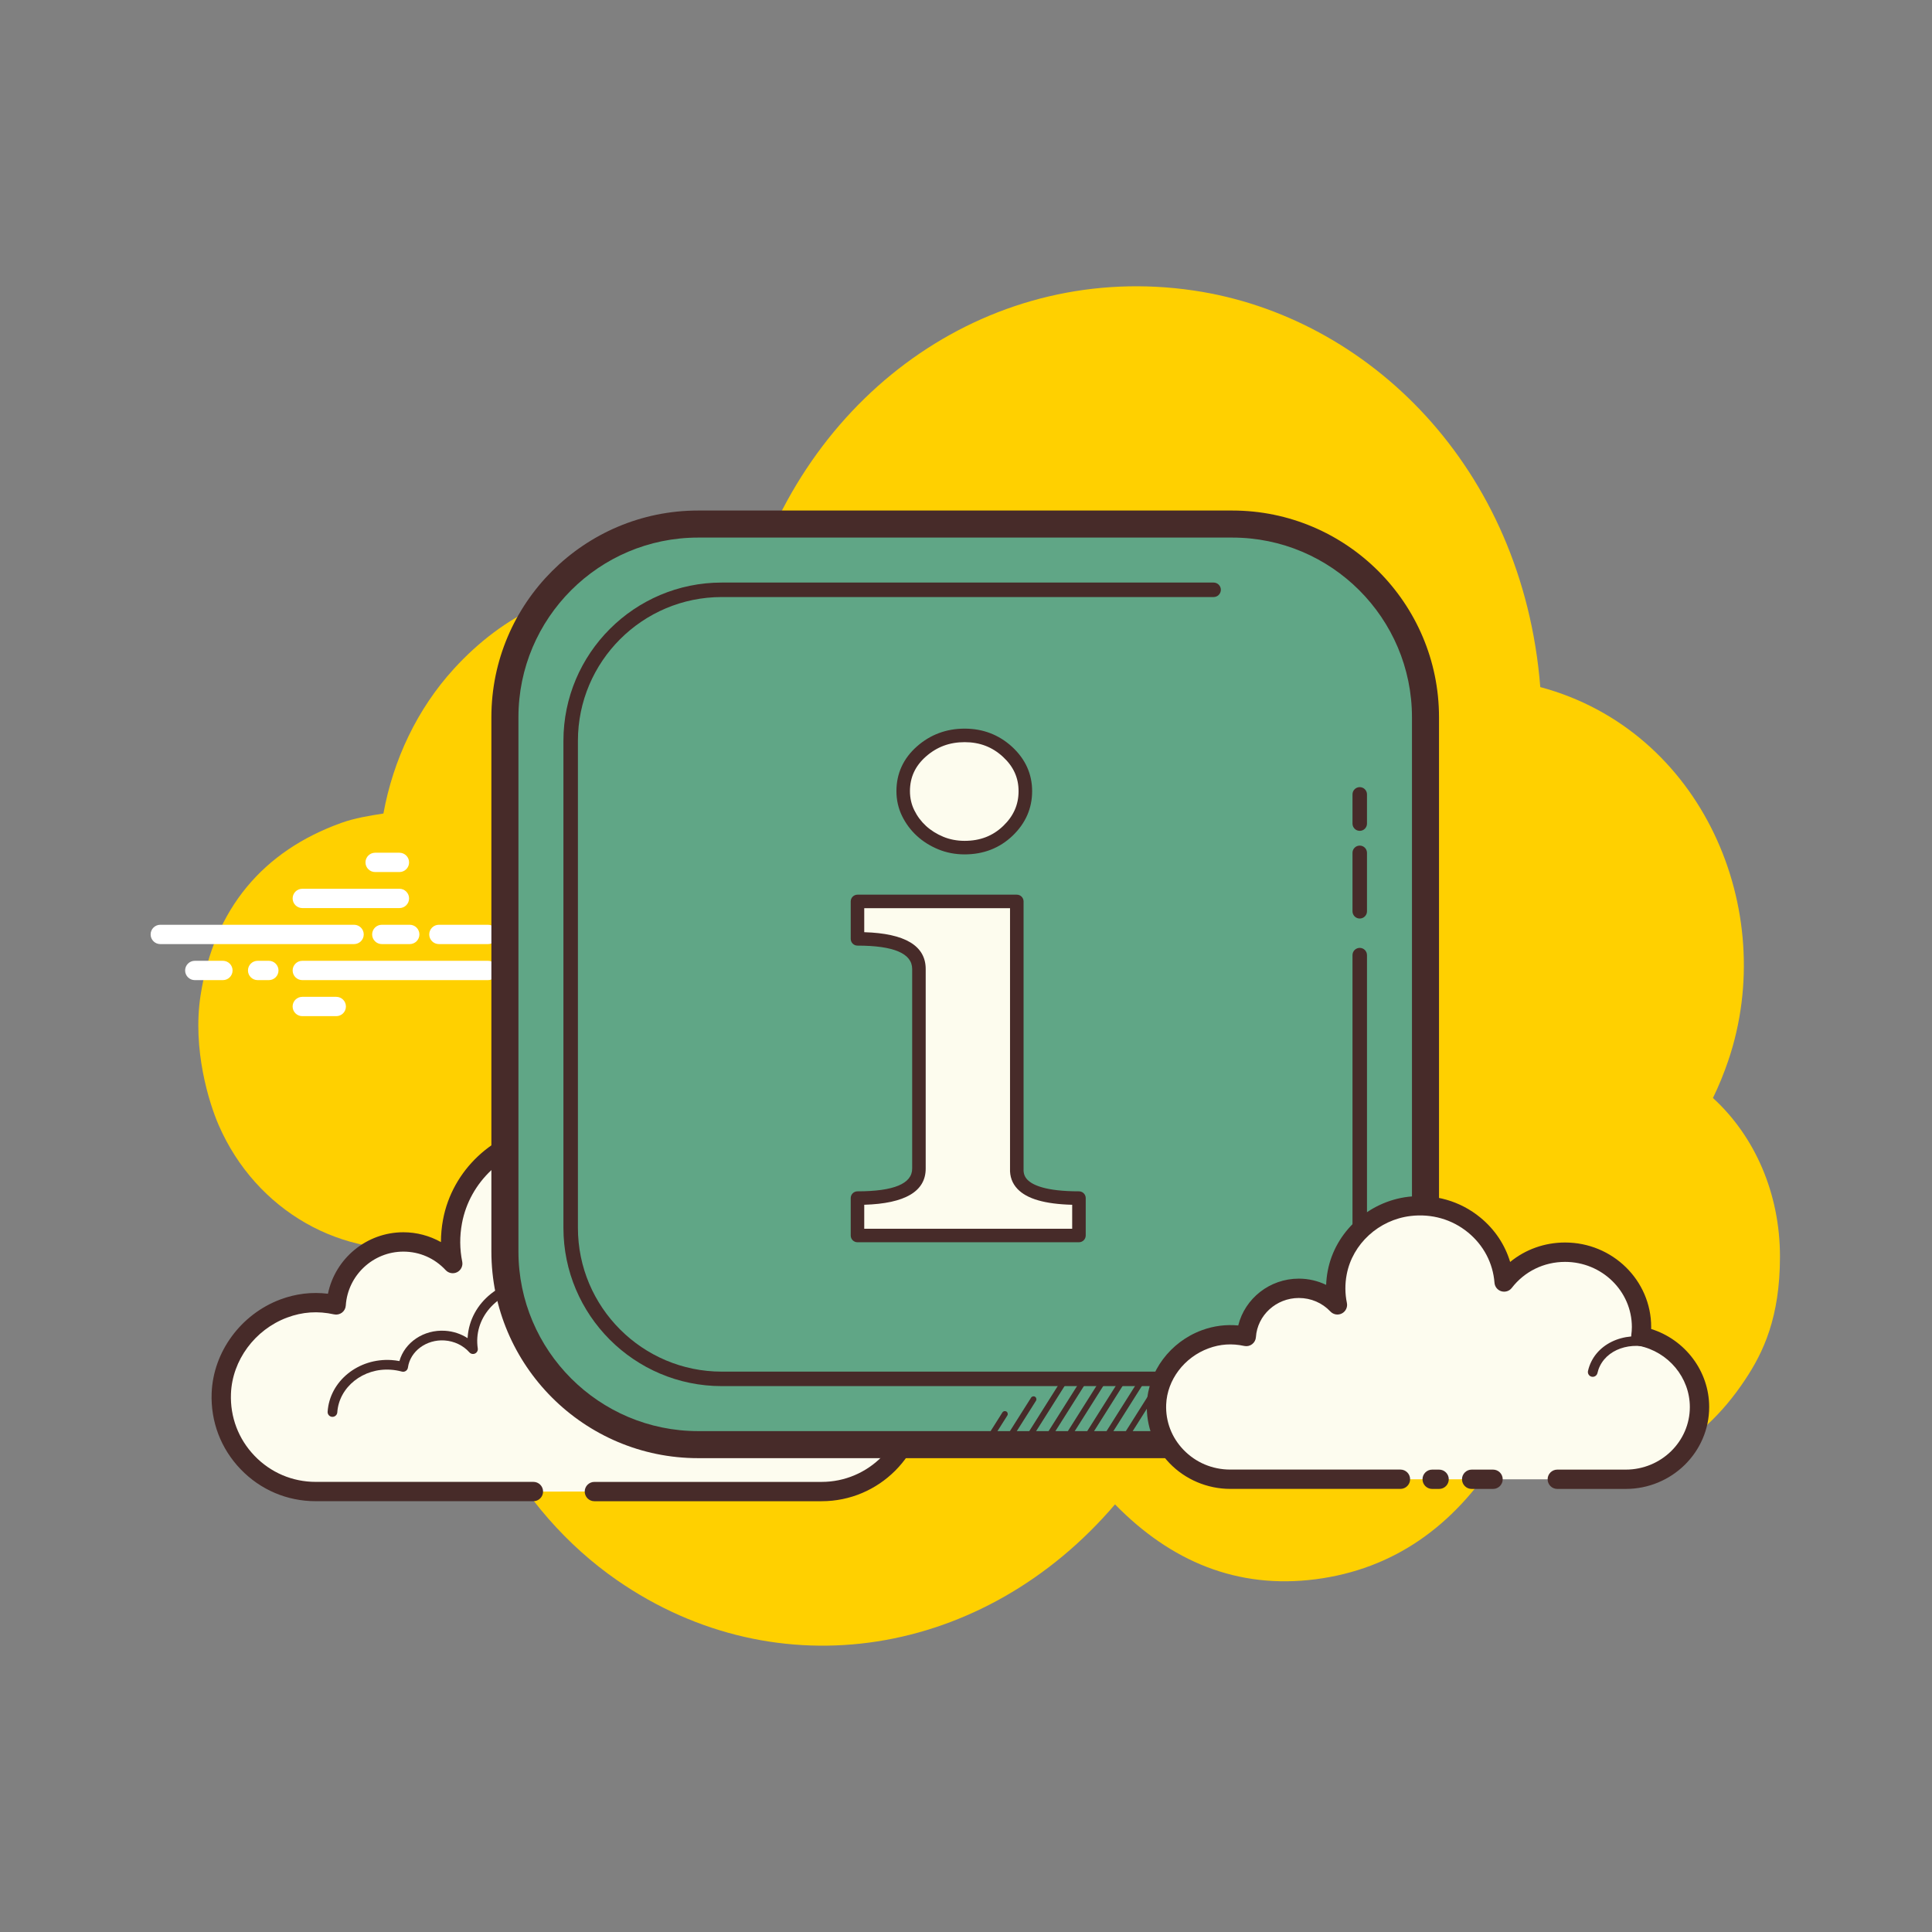 <svg xmlns="http://www.w3.org/2000/svg" xmlns:xlink="http://www.w3.org/1999/xlink" viewBox="0,0,256,256" width="100px" height="100px" fill-rule="nonzero"><rect x="0" y="0" width="256" height="256" fill="#808080" stroke="none"/><g fill="none" fill-rule="nonzero" stroke="none" stroke-width="1" stroke-linecap="butt" stroke-linejoin="miter" stroke-miterlimit="10" stroke-dasharray="" stroke-dashoffset="0" font-family="none" font-weight="none" font-size="none" text-anchor="none" style="mix-blend-mode: normal"><g transform="scale(2.56,2.56)"><path d="M71.546,52.365h-10.03c-0.276,0 -0.5,-0.224 -0.5,-0.5c0,-0.276 0.224,-0.5 0.5,-0.5h10.03c0.276,0 0.5,0.224 0.5,0.5c0,0.276 -0.223,0.5 -0.5,0.5zM74.428,52.365h-1.446c-0.276,0 -0.5,-0.224 -0.5,-0.5c0,-0.276 0.224,-0.5 0.5,-0.5h1.446c0.276,0 0.5,0.224 0.5,0.5c0,0.276 -0.224,0.5 -0.5,0.5zM78.482,52.365h-2.546c-0.276,0 -0.5,-0.224 -0.5,-0.5c0,-0.276 0.224,-0.5 0.5,-0.5h2.546c0.276,0 0.5,0.224 0.5,0.5c0,0.276 -0.223,0.5 -0.5,0.5zM76.456,48.635h-9.616c-0.276,0 -0.5,-0.224 -0.5,-0.5c0,-0.276 0.224,-0.5 0.5,-0.5h9.617c0.276,0 0.5,0.224 0.5,0.5c0,0.276 -0.224,0.5 -0.501,0.5zM65.108,48.635h-0.58c-0.276,0 -0.5,-0.224 -0.5,-0.5c0,-0.276 0.224,-0.5 0.5,-0.5h0.58c0.276,0 0.5,0.224 0.5,0.5c0,0.276 -0.223,0.5 -0.5,0.5zM62.732,48.635h-1.457c-0.276,0 -0.5,-0.224 -0.5,-0.5c0,-0.276 0.224,-0.5 0.5,-0.5h1.457c0.276,0 0.5,0.224 0.5,0.5c0,0.276 -0.224,0.5 -0.5,0.5zM73.893,50.5h-5.028c-0.276,0 -0.5,-0.224 -0.5,-0.5c0,-0.276 0.224,-0.5 0.5,-0.5h5.028c0.276,0 0.5,0.224 0.5,0.5c0,0.276 -0.223,0.5 -0.5,0.5z" fill="#ffffff"></path><path d="M73.893,48.635h-1.257c-0.276,0 -0.5,-0.224 -0.5,-0.5c0,-0.276 0.224,-0.5 0.5,-0.5h1.257c0.276,0 0.5,0.224 0.5,0.5c0,0.276 -0.223,0.5 -0.5,0.5zM67.411,50.5h-1.759c-0.276,0 -0.5,-0.224 -0.5,-0.5c0,-0.276 0.224,-0.5 0.5,-0.5h1.759c0.276,0 0.5,0.224 0.5,0.5c0,0.276 -0.224,0.5 -0.5,0.5z" fill="#ffffff"></path><path d="M88.662,56.831c0.3,-0.616 0.566,-1.264 0.796,-1.943c2.633,-7.77 -1.349,-17.078 -9.733,-19.325c-0.906,-11.384 -8.906,-19.193 -17.941,-20.526c-10.341,-1.525 -19.814,5.044 -22.966,15.485c-3.799,-1.346 -7.501,-1.182 -10.99,0.857c-1.583,0.732 -3.031,1.812 -4.33,3.233c-1.907,2.086 -3.147,4.719 -3.652,7.495c-0.748,0.118 -1.483,0.236 -2.176,0.484c-4.04,1.449 -6.589,4.431 -7.288,8.923c-0.435,2.797 0.443,5.587 0.933,6.714c1.935,4.455 6.422,6.98 10.981,6.312c0.227,-0.033 0.557,0.069 0.752,0.233c0.241,7.12 3.698,13.417 8.884,17.014c8.321,5.772 19.027,3.994 25.781,-3.921c2.894,2.96 6.338,4.398 10.384,3.876c4.023,-0.519 7.147,-2.739 9.426,-6.349c1.053,0.283 2.051,0.691 3.083,0.804c4.042,0.442 7.324,-1.165 9.732,-4.8c0.922,-1.391 1.793,-3.194 1.793,-6.354c0.001,-3.255 -1.292,-6.223 -3.469,-8.212z" fill="#ffd000"></path><path d="M18.327,48.866h-10.031c-0.276,0 -0.5,-0.224 -0.5,-0.5c0,-0.276 0.224,-0.5 0.5,-0.5h10.031c0.276,0 0.5,0.224 0.5,0.5c0,0.276 -0.224,0.5 -0.5,0.5zM21.208,48.866h-1.446c-0.276,0 -0.5,-0.224 -0.5,-0.5c0,-0.276 0.224,-0.5 0.5,-0.5h1.446c0.276,0 0.5,0.224 0.5,0.5c0,0.276 -0.224,0.5 -0.5,0.5zM25.263,48.866h-2.546c-0.276,0 -0.5,-0.224 -0.5,-0.5c0,-0.276 0.224,-0.5 0.5,-0.5h2.546c0.276,0 0.5,0.224 0.5,0.5c0,0.276 -0.224,0.5 -0.5,0.5zM25.263,50.731h-9.616c-0.276,0 -0.5,-0.224 -0.5,-0.5c0,-0.276 0.224,-0.5 0.5,-0.5h9.616c0.276,0 0.5,0.224 0.5,0.5c0,0.276 -0.224,0.5 -0.5,0.5zM13.915,50.731h-0.58c-0.276,0 -0.5,-0.224 -0.5,-0.5c0,-0.276 0.224,-0.5 0.5,-0.5h0.58c0.276,0 0.5,0.224 0.5,0.5c0,0.276 -0.224,0.5 -0.5,0.5zM11.538,50.731h-1.456c-0.276,0 -0.5,-0.224 -0.5,-0.5c0,-0.276 0.224,-0.5 0.5,-0.5h1.456c0.276,0 0.5,0.224 0.5,0.5c0,0.276 -0.224,0.5 -0.5,0.5zM20.674,47.002h-5.027c-0.276,0 -0.5,-0.224 -0.5,-0.5c0,-0.276 0.224,-0.5 0.5,-0.5h5.027c0.276,0 0.5,0.224 0.5,0.5c0,0.276 -0.224,0.5 -0.5,0.5zM20.674,45.137h-1.257c-0.276,0 -0.5,-0.224 -0.5,-0.5c0,-0.276 0.224,-0.5 0.5,-0.5h1.257c0.276,0 0.5,0.224 0.5,0.5c0,0.276 -0.224,0.5 -0.5,0.5zM17.405,52.596h-1.759c-0.276,0 -0.5,-0.224 -0.5,-0.5c0,-0.276 0.224,-0.5 0.5,-0.5h1.759c0.276,0 0.5,0.224 0.5,0.5c0,0.276 -0.223,0.5 -0.5,0.5z" fill="#ffffff"></path><path d="M30.765,77.203c0,0 11.691,0 11.762,0c2.7,0 4.888,-2.189 4.888,-4.889c0,-2.355 -1.666,-4.321 -3.884,-4.784c0.026,-0.206 0.043,-0.415 0.043,-0.628c0,-2.796 -2.267,-5.063 -5.063,-5.063c-1.651,0 -3.113,0.794 -4.037,2.017c-0.236,-3.113 -3.017,-5.514 -6.27,-5.116c-2.379,0.291 -4.346,2.13 -4.784,4.486c-0.14,0.756 -0.126,1.489 0.014,2.177c-0.638,-0.687 -1.546,-1.119 -2.557,-1.119c-1.85,0 -3.361,1.441 -3.48,3.261c-0.84,-0.186 -1.754,-0.174 -2.717,0.188c-1.84,0.691 -3.15,2.423 -3.227,4.387c-0.109,2.789 2.12,5.085 4.885,5.085c0.21,0 0.948,0 1.118,0h10.151" fill="#fdfcef"></path><path d="M42.527,77.703h-11.762c-0.276,0 -0.5,-0.224 -0.5,-0.5c0,-0.276 0.224,-0.5 0.5,-0.5h11.762c2.419,0 4.388,-1.969 4.388,-4.389c0,-2.067 -1.466,-3.873 -3.486,-4.295c-0.255,-0.053 -0.426,-0.292 -0.394,-0.55c0.023,-0.186 0.039,-0.375 0.039,-0.567c0,-2.516 -2.047,-4.563 -4.563,-4.563c-1.438,0 -2.765,0.663 -3.638,1.818c-0.125,0.166 -0.337,0.239 -0.54,0.178c-0.199,-0.059 -0.342,-0.234 -0.357,-0.441c-0.104,-1.377 -0.779,-2.671 -1.851,-3.549c-1.082,-0.887 -2.452,-1.281 -3.86,-1.109c-2.166,0.265 -3.956,1.943 -4.353,4.081c-0.125,0.667 -0.12,1.335 0.012,1.986c0.045,0.219 -0.062,0.442 -0.261,0.544c-0.199,0.102 -0.442,0.06 -0.595,-0.104c-0.574,-0.619 -1.352,-0.959 -2.19,-0.959c-1.569,0 -2.878,1.227 -2.981,2.793c-0.01,0.146 -0.082,0.28 -0.199,0.367c-0.117,0.087 -0.268,0.119 -0.408,0.088c-0.84,-0.186 -1.637,-0.131 -2.433,0.167c-1.669,0.626 -2.836,2.209 -2.903,3.938c-0.047,1.207 0.387,2.35 1.222,3.218c0.835,0.868 1.958,1.347 3.163,1.347h11.27c0.276,0 0.5,0.224 0.5,0.5c0,0.276 -0.224,0.5 -0.5,0.5h-11.27c-1.479,0 -2.858,-0.587 -3.884,-1.654c-1.025,-1.066 -1.558,-2.469 -1.5,-3.95c0.083,-2.126 1.51,-4.069 3.551,-4.836c0.8,-0.3 1.628,-0.4 2.468,-0.298c0.376,-1.823 1.997,-3.182 3.905,-3.182c0.684,0 1.354,0.179 1.944,0.509c0,-0.385 0.035,-0.772 0.107,-1.159c0.476,-2.562 2.62,-4.573 5.215,-4.891c1.677,-0.208 3.319,0.266 4.615,1.328c1.004,0.823 1.716,1.951 2.038,3.193c1.012,-0.916 2.319,-1.425 3.714,-1.425c3.067,0 5.563,2.496 5.563,5.563c0,0.083 -0.002,0.166 -0.007,0.249c2.254,0.672 3.848,2.777 3.848,5.164c-0.001,2.973 -2.418,5.39 -5.389,5.39z" fill="#472b29"></path><path d="M27.932,66.434c-1.808,-0.119 -3.365,1.13 -3.476,2.789c-0.014,0.206 -0.005,0.409 0.025,0.606c-0.349,-0.394 -0.865,-0.661 -1.458,-0.7c-1.085,-0.071 -2.022,0.645 -2.158,1.62c-0.197,-0.054 -0.403,-0.09 -0.616,-0.104c-1.582,-0.104 -2.944,0.989 -3.042,2.441" fill="#fdfcef"></path><path d="M17.208,73.336c-0.006,0 -0.012,0 -0.017,0c-0.138,-0.009 -0.242,-0.128 -0.233,-0.266c0.106,-1.587 1.592,-2.785 3.307,-2.674c0.136,0.009 0.272,0.027 0.409,0.053c0.273,-0.968 1.258,-1.64 2.365,-1.568c0.425,0.028 0.824,0.161 1.164,0.382c0,-0.019 0.002,-0.037 0.003,-0.055c0.122,-1.793 1.799,-3.141 3.743,-3.022c0.138,0.009 0.242,0.128 0.233,0.266c-0.009,0.138 -0.133,0.248 -0.266,0.233c-1.652,-0.111 -3.108,1.037 -3.21,2.557c-0.012,0.184 -0.004,0.37 0.023,0.552c0.017,0.109 -0.041,0.217 -0.141,0.264c-0.101,0.047 -0.22,0.022 -0.293,-0.061c-0.317,-0.358 -0.787,-0.583 -1.288,-0.616c-0.935,-0.061 -1.775,0.555 -1.893,1.405c-0.01,0.071 -0.05,0.134 -0.11,0.174c-0.06,0.04 -0.133,0.051 -0.204,0.033c-0.188,-0.051 -0.379,-0.084 -0.567,-0.096c-1.432,-0.105 -2.687,0.896 -2.775,2.208c-0.01,0.13 -0.12,0.231 -0.25,0.231z" fill="#472b29"></path><path d="M44.506,68.103c-1.699,-0.801 -3.664,-0.234 -4.389,1.267c-0.09,0.186 -0.157,0.379 -0.201,0.574" fill="#fdfcef"></path><path d="M39.916,70.193c-0.018,0 -0.037,-0.002 -0.056,-0.006c-0.135,-0.031 -0.219,-0.165 -0.188,-0.299c0.049,-0.216 0.123,-0.427 0.22,-0.626c0.783,-1.621 2.901,-2.243 4.72,-1.384c0.125,0.059 0.179,0.208 0.12,0.333c-0.059,0.125 -0.21,0.177 -0.333,0.12c-1.576,-0.743 -3.394,-0.226 -4.057,1.149c-0.08,0.166 -0.142,0.34 -0.183,0.52c-0.025,0.115 -0.128,0.193 -0.243,0.193z" fill="#472b29"></path><path d="M63.783,74.774h-27.649c-5.5,0 -10,-4.5 -10,-10v-27.649c0,-5.5 4.5,-10 10,-10h27.649c5.5,0 10,4.5 10,10v27.649c0,5.5 -4.5,10 -10,10z" fill="#60a686"></path><path d="M63.783,75.474h-27.649c-5.9,0 -10.7,-4.8 -10.7,-10.7v-27.649c0,-5.9 4.8,-10.7 10.7,-10.7h27.649c5.9,0 10.7,4.8 10.7,10.7v27.649c0,5.9 -4.8,10.7 -10.7,10.7zM36.134,27.825c-5.128,0 -9.3,4.172 -9.3,9.3v27.649c0,5.128 4.172,9.3 9.3,9.3h27.649c5.128,0 9.3,-4.172 9.3,-9.3v-27.649c0,-5.128 -4.172,-9.3 -9.3,-9.3z" fill="#472b29"></path><path d="M62.561,71.745h-25.205c-4.518,0 -8.193,-3.675 -8.193,-8.193v-25.206c0,-4.518 3.675,-8.193 8.193,-8.193h25.46c0.207,0 0.375,0.168 0.375,0.375c0,0.207 -0.168,0.375 -0.375,0.375h-25.46c-4.104,0 -7.443,3.339 -7.443,7.443v25.206c0,4.104 3.339,7.443 7.443,7.443h25.206c4.104,0 7.443,-3.339 7.443,-7.443v-14.115c0,-0.207 0.168,-0.375 0.375,-0.375c0.207,0 0.375,0.168 0.375,0.375v14.115c0,4.518 -3.676,8.193 -8.194,8.193zM70.38,47.543c-0.207,0 -0.375,-0.168 -0.375,-0.375v-3.025c0,-0.207 0.168,-0.375 0.375,-0.375c0.207,0 0.375,0.168 0.375,0.375v3.025c0,0.207 -0.168,0.375 -0.375,0.375zM70.38,43.005c-0.207,0 -0.375,-0.168 -0.375,-0.375v-1.513c0,-0.207 0.168,-0.375 0.375,-0.375c0.207,0 0.375,0.168 0.375,0.375v1.513c0,0.207 -0.168,0.375 -0.375,0.375z" fill="#472b29"></path><path d="M80.606,76.567c1.883,0 3.517,0 3.54,0c2.11,0 3.821,-1.674 3.821,-3.739c0,-1.802 -1.302,-3.305 -3.035,-3.66c0.02,-0.158 0.034,-0.317 0.034,-0.48c0,-2.139 -1.772,-3.873 -3.957,-3.873c-1.29,0 -2.433,0.607 -3.155,1.543c-0.185,-2.381 -2.358,-4.218 -4.9,-3.913c-1.859,0.223 -3.397,1.629 -3.739,3.431c-0.11,0.578 -0.098,1.139 0.011,1.665c-0.498,-0.525 -1.208,-0.856 -1.998,-0.856c-1.446,0 -2.627,1.102 -2.72,2.494c-0.657,-0.142 -1.371,-0.133 -2.123,0.143c-1.438,0.528 -2.462,1.853 -2.522,3.356c-0.085,2.133 1.657,3.889 3.818,3.889c0.164,0 0.741,0 0.874,0h7.934M74.129,76.567h0.36" fill="#fdfcef"></path><path d="M84.146,77.067h-3.541c-0.276,0 -0.5,-0.224 -0.5,-0.5c0,-0.276 0.224,-0.5 0.5,-0.5h3.541c1.831,0 3.32,-1.453 3.32,-3.239c0,-1.524 -1.108,-2.857 -2.635,-3.17c-0.256,-0.052 -0.429,-0.293 -0.396,-0.553c0.018,-0.137 0.03,-0.276 0.03,-0.417c0,-1.86 -1.551,-3.373 -3.457,-3.373c-1.092,0 -2.098,0.491 -2.759,1.348c-0.126,0.164 -0.34,0.231 -0.539,0.173c-0.198,-0.059 -0.339,-0.234 -0.355,-0.44c-0.079,-1.019 -0.565,-1.944 -1.37,-2.604c-0.828,-0.68 -1.884,-0.981 -2.973,-0.852c-1.646,0.197 -3.006,1.442 -3.307,3.028c-0.094,0.495 -0.09,0.99 0.01,1.471c0.045,0.219 -0.06,0.441 -0.258,0.544c-0.197,0.104 -0.44,0.064 -0.595,-0.099c-0.428,-0.452 -1.009,-0.7 -1.635,-0.7c-1.169,0 -2.145,0.891 -2.221,2.027c-0.01,0.145 -0.082,0.279 -0.198,0.366c-0.116,0.088 -0.263,0.12 -0.407,0.089c-0.637,-0.138 -1.241,-0.098 -1.845,0.124c-1.262,0.464 -2.144,1.632 -2.195,2.906c-0.035,0.875 0.283,1.708 0.895,2.344c0.635,0.661 1.496,1.025 2.423,1.025h8.808c0.276,0 0.5,0.224 0.5,0.5c0,0.276 -0.224,0.5 -0.5,0.5h-8.808c-1.185,0 -2.331,-0.485 -3.145,-1.332c-0.802,-0.835 -1.218,-1.928 -1.172,-3.077c0.066,-1.674 1.211,-3.203 2.849,-3.805c0.611,-0.224 1.244,-0.305 1.88,-0.245c0.344,-1.396 1.629,-2.424 3.136,-2.424c0.493,0 0.976,0.113 1.414,0.323c0.009,-0.241 0.036,-0.483 0.082,-0.725c0.381,-2.01 2.097,-3.586 4.17,-3.835c1.36,-0.159 2.685,0.218 3.726,1.072c0.748,0.613 1.278,1.409 1.546,2.302c0.791,-0.648 1.786,-1.007 2.843,-1.007c2.458,0 4.457,1.961 4.457,4.373c0,0.034 0,0.068 -0.001,0.103c1.764,0.555 3.003,2.188 3.003,4.038c0,2.339 -1.938,4.241 -4.321,4.241zM74.488,77.067h-0.359c-0.276,0 -0.5,-0.224 -0.5,-0.5c0,-0.276 0.224,-0.5 0.5,-0.5h0.359c0.276,0 0.5,0.224 0.5,0.5c0,0.276 -0.223,0.5 -0.5,0.5z" fill="#472b29"></path><path d="M82.439,71.264c-0.018,0 -0.036,-0.002 -0.055,-0.006c-0.135,-0.03 -0.219,-0.164 -0.189,-0.299c0.037,-0.166 0.094,-0.327 0.169,-0.479c0.604,-1.224 2.275,-1.676 3.722,-1.007c0.125,0.058 0.18,0.207 0.122,0.332c-0.058,0.125 -0.206,0.18 -0.332,0.122c-1.201,-0.556 -2.578,-0.208 -3.063,0.774c-0.058,0.116 -0.101,0.24 -0.129,0.367c-0.027,0.117 -0.13,0.196 -0.245,0.196z" fill="#472b29"></path><g fill="#472b29"><path d="M77.28,77.067h-1.107c-0.276,0 -0.5,-0.224 -0.5,-0.5c0,-0.276 0.224,-0.5 0.5,-0.5h1.107c0.276,0 0.5,0.224 0.5,0.5c0,0.276 -0.224,0.5 -0.5,0.5z"></path></g><g><path d="M52.629,60.484c-0.05,1.019 1.023,1.529 3.217,1.529v1.936h-11.463v-1.936c2.12,0 3.18,-0.51 3.18,-1.529v-10.327c0,-1.041 -1.06,-1.562 -3.18,-1.562v-1.937h8.246zM53.073,40.951c0,0.793 -0.302,1.478 -0.906,2.055c-0.604,0.577 -1.35,0.866 -2.237,0.866c-0.444,0 -0.857,-0.079 -1.239,-0.238c-0.383,-0.158 -0.715,-0.368 -0.999,-0.628c-0.284,-0.26 -0.512,-0.566 -0.684,-0.917c-0.173,-0.351 -0.259,-0.73 -0.259,-1.138c0,-0.815 0.314,-1.5 0.943,-2.055c0.628,-0.555 1.374,-0.833 2.237,-0.833c0.863,0 1.602,0.283 2.218,0.849c0.617,0.567 0.926,1.247 0.926,2.039z" fill="#fdfcee"></path><path d="M55.846,64.299h-11.463c-0.193,0 -0.35,-0.157 -0.35,-0.35v-1.936c0,-0.193 0.157,-0.35 0.35,-0.35c1.878,0 2.831,-0.396 2.831,-1.179v-10.327c0,-0.805 -0.952,-1.212 -2.831,-1.212c-0.193,0 -0.35,-0.157 -0.35,-0.35v-1.937c0,-0.193 0.157,-0.35 0.35,-0.35h8.247c0.193,0 0.35,0.157 0.35,0.35v13.826c0,0.006 0,0.011 0,0.017c-0.011,0.229 0.051,0.406 0.196,0.558c0.262,0.275 0.938,0.604 2.671,0.604c0.193,0 0.35,0.157 0.35,0.35v1.936c-0.001,0.193 -0.158,0.35 -0.351,0.35zM44.733,63.599h10.763v-1.24c-1.415,-0.037 -2.341,-0.305 -2.829,-0.817c-0.276,-0.29 -0.406,-0.648 -0.388,-1.066v-13.468h-7.546v1.242c2.111,0.062 3.181,0.703 3.181,1.907v10.327c0,1.183 -1.07,1.812 -3.181,1.874zM52.629,60.484h0.009zM49.93,44.223c-0.488,0 -0.95,-0.089 -1.373,-0.265c-0.418,-0.173 -0.789,-0.407 -1.101,-0.694c-0.315,-0.289 -0.571,-0.632 -0.762,-1.021c-0.195,-0.396 -0.295,-0.832 -0.295,-1.292c0,-0.915 0.357,-1.695 1.062,-2.317c0.692,-0.611 1.522,-0.92 2.469,-0.92c0.948,0 1.774,0.317 2.455,0.941c0.688,0.633 1.038,1.406 1.038,2.296c0,0.888 -0.341,1.665 -1.014,2.309c-0.67,0.639 -1.504,0.963 -2.479,0.963zM49.93,38.414c-0.782,0 -1.438,0.244 -2.006,0.745c-0.555,0.491 -0.825,1.077 -0.825,1.792c0,0.352 0.075,0.683 0.223,0.983c0.152,0.311 0.356,0.584 0.606,0.814c0.252,0.232 0.554,0.421 0.896,0.563c0.338,0.14 0.709,0.211 1.105,0.211c0.8,0 1.453,-0.251 1.995,-0.769c0.537,-0.514 0.797,-1.104 0.797,-1.803c0,-0.696 -0.265,-1.278 -0.811,-1.78c-0.553,-0.509 -1.202,-0.756 -1.98,-0.756z" fill="#472b29"></path></g><g fill="#472b29"><path d="M58.198,74.626c-0.027,0 -0.055,-0.007 -0.08,-0.023c-0.07,-0.044 -0.091,-0.137 -0.047,-0.207l1.962,-3.106c0.045,-0.07 0.136,-0.091 0.207,-0.047c0.07,0.044 0.091,0.137 0.047,0.207l-1.962,3.106c-0.029,0.046 -0.077,0.07 -0.127,0.07zM57.198,74.626c-0.027,0 -0.055,-0.007 -0.08,-0.023c-0.07,-0.044 -0.091,-0.137 -0.047,-0.207l1.962,-3.106c0.045,-0.07 0.136,-0.091 0.207,-0.047c0.07,0.044 0.091,0.137 0.047,0.207l-1.962,3.106c-0.029,0.046 -0.077,0.07 -0.127,0.07zM56.198,74.626c-0.027,0 -0.055,-0.007 -0.08,-0.023c-0.07,-0.044 -0.091,-0.137 -0.047,-0.207l1.962,-3.106c0.044,-0.07 0.137,-0.091 0.207,-0.047c0.07,0.044 0.091,0.137 0.047,0.207l-1.962,3.106c-0.029,0.046 -0.077,0.07 -0.127,0.07zM55.198,74.626c-0.027,0 -0.055,-0.007 -0.08,-0.023c-0.07,-0.044 -0.091,-0.137 -0.047,-0.207l1.962,-3.106c0.044,-0.07 0.137,-0.091 0.207,-0.047c0.07,0.044 0.091,0.137 0.047,0.207l-1.962,3.106c-0.029,0.046 -0.077,0.07 -0.127,0.07zM54.198,74.626c-0.027,0 -0.055,-0.007 -0.08,-0.023c-0.07,-0.044 -0.091,-0.137 -0.047,-0.207l1.962,-3.106c0.044,-0.07 0.137,-0.091 0.207,-0.047c0.07,0.044 0.091,0.137 0.047,0.207l-1.962,3.106c-0.029,0.046 -0.077,0.07 -0.127,0.07zM53.198,74.626c-0.027,0 -0.055,-0.007 -0.08,-0.023c-0.07,-0.044 -0.091,-0.137 -0.047,-0.207l1.962,-3.106c0.044,-0.07 0.137,-0.091 0.207,-0.047c0.07,0.044 0.091,0.137 0.047,0.207l-1.962,3.106c-0.029,0.046 -0.077,0.07 -0.127,0.07zM52.198,74.626c-0.027,0 -0.055,-0.007 -0.08,-0.023c-0.07,-0.044 -0.091,-0.137 -0.047,-0.207l1.297,-2.053c0.044,-0.07 0.137,-0.091 0.207,-0.047c0.07,0.044 0.091,0.137 0.047,0.207l-1.297,2.053c-0.029,0.046 -0.077,0.07 -0.127,0.07zM51.198,74.626c-0.027,0 -0.055,-0.007 -0.08,-0.023c-0.07,-0.044 -0.091,-0.137 -0.047,-0.207l0.814,-1.289c0.045,-0.071 0.137,-0.09 0.207,-0.047c0.07,0.044 0.091,0.137 0.047,0.207l-0.814,1.289c-0.029,0.046 -0.077,0.07 -0.127,0.07z"></path></g></g></g></svg>